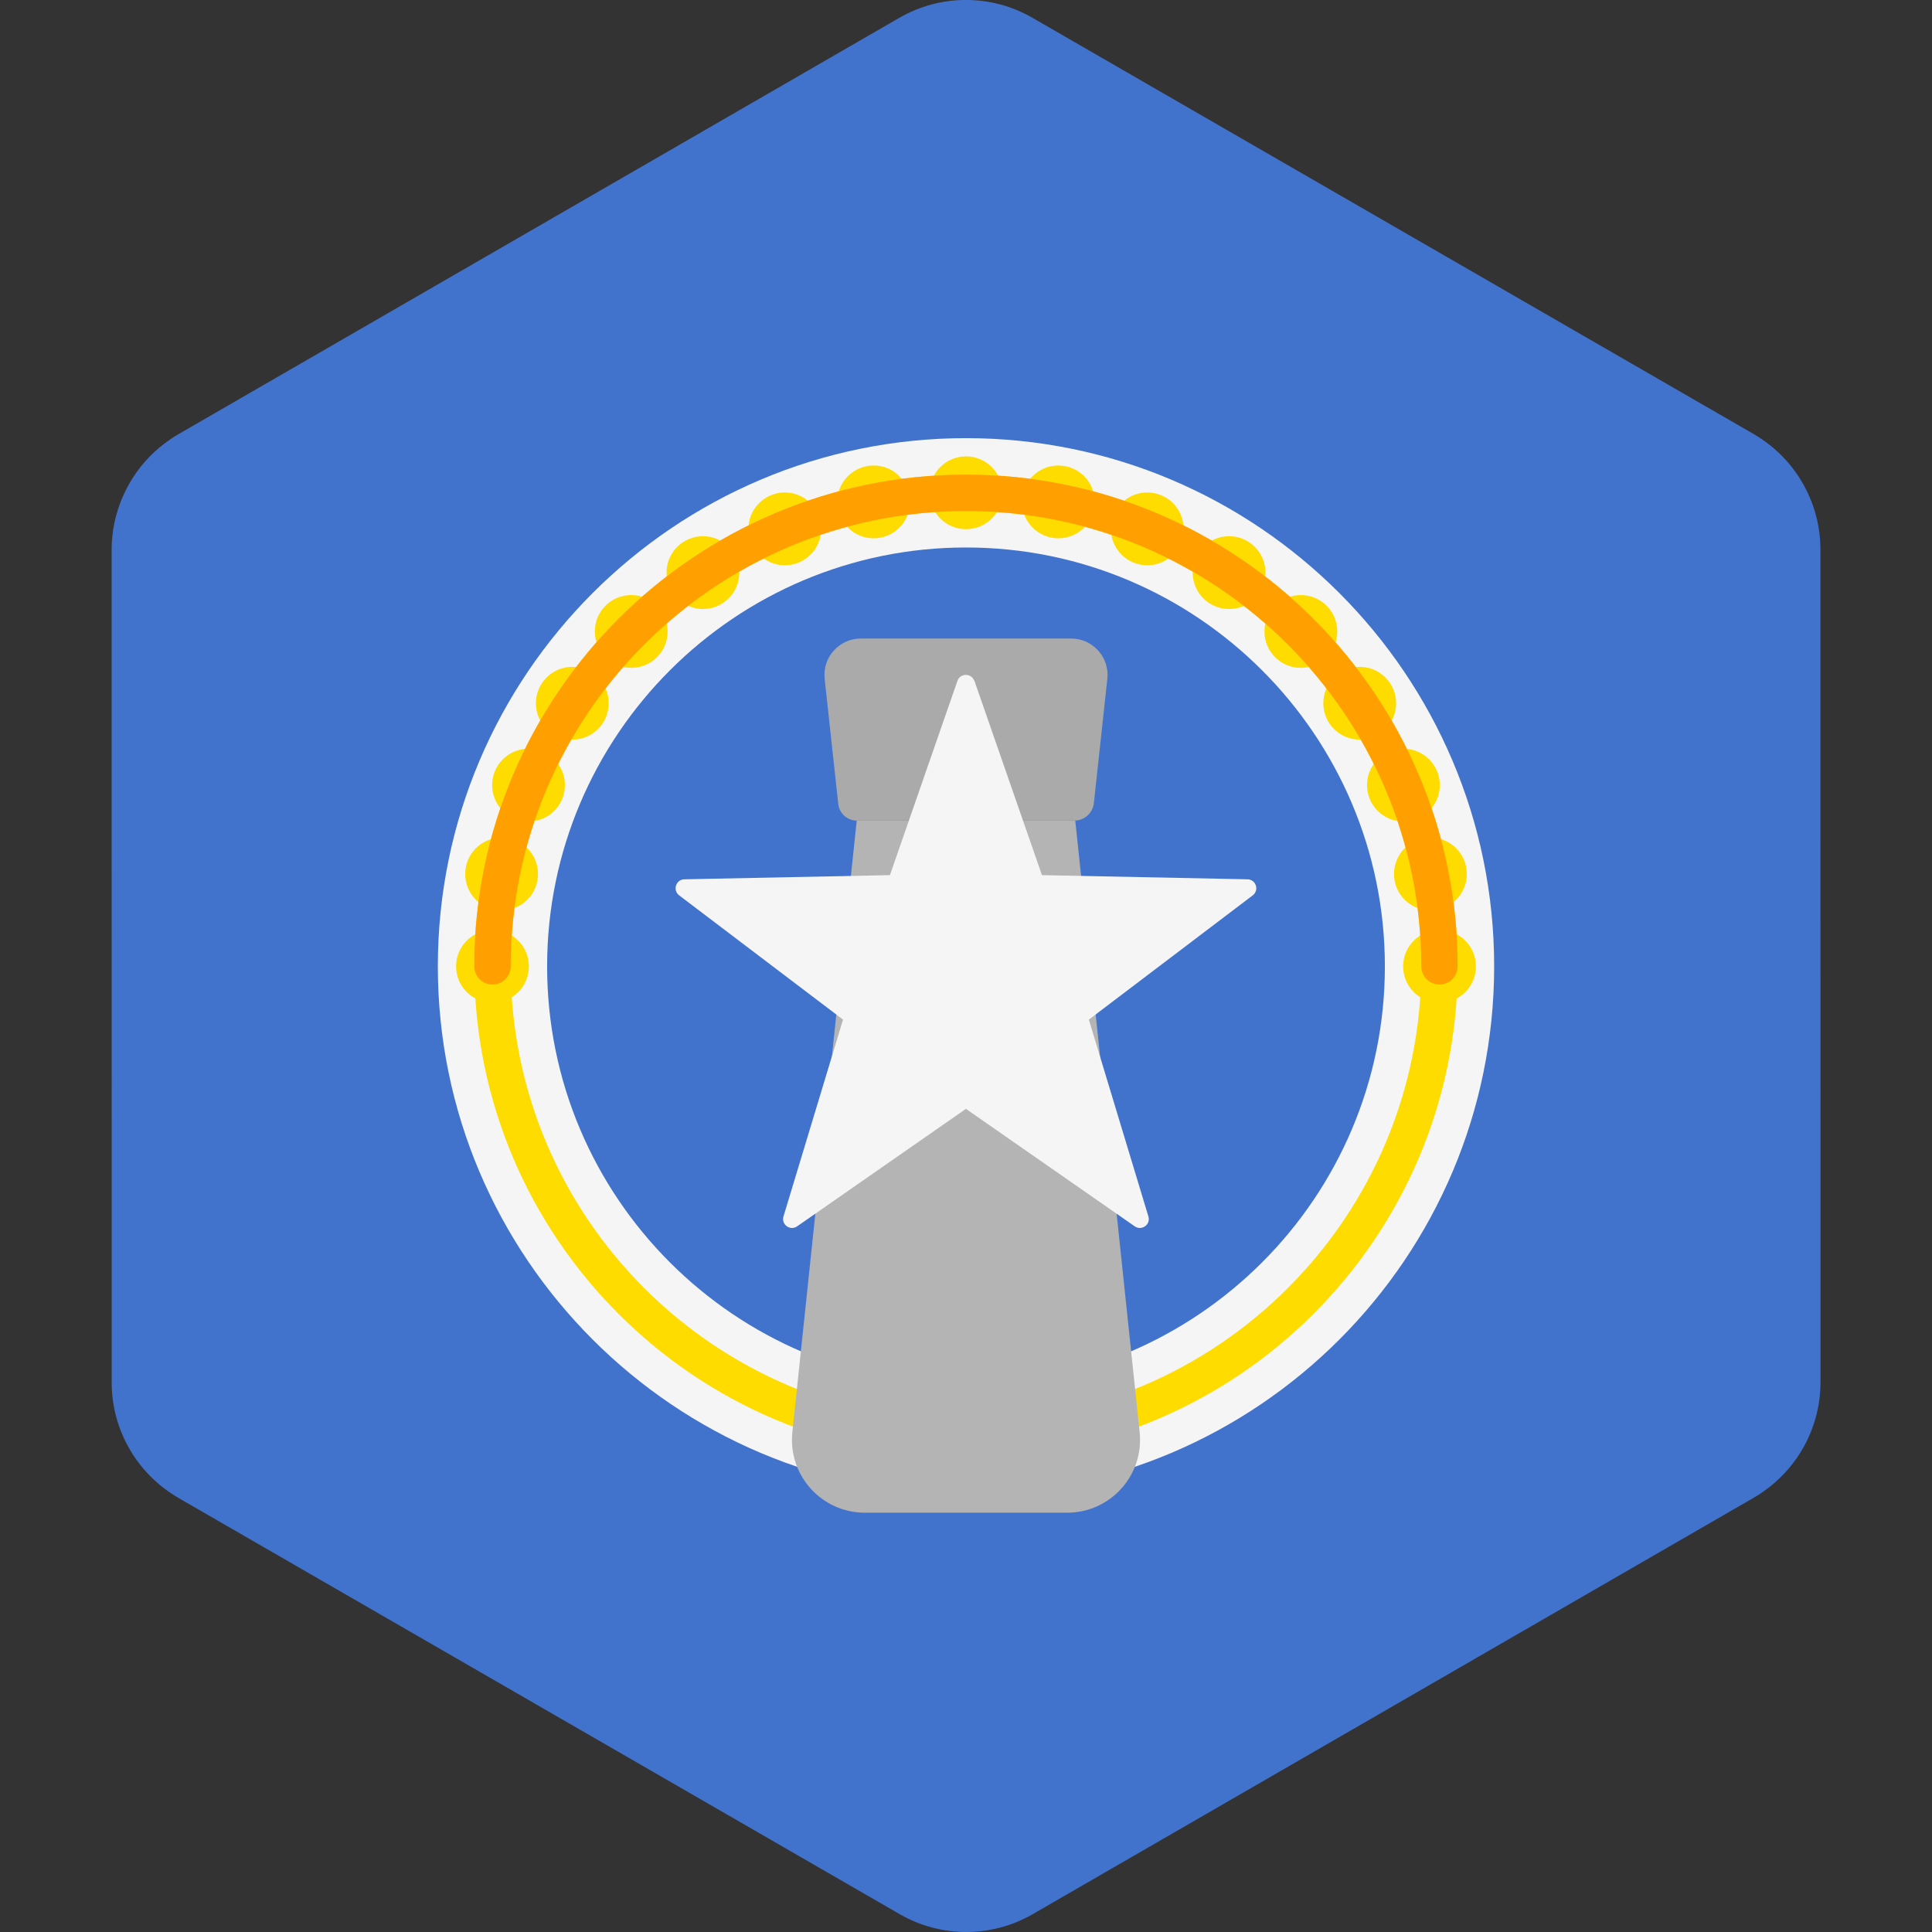 <svg xmlns="http://www.w3.org/2000/svg" width="32" height="32" version="1.1" viewBox="0 0 32 32"><rect x="0" y="0" width="32" height="32" fill="#333333" stroke="none"/><title>northern-marianas-islands</title><path fill="#4173cd" d="M30.153 22.895l-0-2.651-0-1.698-0.001-5.093-0-1.698-0-2.655c-0-0.194-0.026-0.384-0.075-0.567-0.026-0.098-0.059-0.194-0.099-0.287-0.16-0.381-0.426-0.714-0.773-0.955-0.051-0.035-0.103-0.069-0.157-0.101l-11.947-6.895c-0.682-0.394-1.523-0.394-2.205 0l-11.945 6.899c-0.053 0.030-0.103 0.063-0.152 0.098-0.212 0.147-0.393 0.328-0.54 0.534-0.098 0.138-0.18 0.287-0.244 0.443-0.107 0.261-0.166 0.544-0.166 0.836l0 2.651 0 1.698 0.001 5.092v0.001l0 1.697 0 2.655v0c0 0.725 0.357 1.399 0.946 1.809 0.051 0.035 0.103 0.069 0.157 0.101l11.948 6.895c0.682 0.394 1.523 0.394 2.205-0l11.945-6.899c0.053-0.030 0.103-0.063 0.152-0.098 0.591-0.41 0.95-1.085 0.95-1.813v0 0z"/><path fill="#f5f5f5" d="M16 24.753c-4.823 0-8.748-3.924-8.748-8.748s3.924-8.748 8.748-8.748 8.748 3.924 8.748 8.748-3.924 8.748-8.748 8.748zM16 9.068c-3.826 0-6.938 3.112-6.938 6.938s3.112 6.938 6.938 6.938 6.938-3.112 6.938-6.938-3.112-6.938-6.938-6.938z"/><path fill="#ffdc00" d="M16 24.15c-4.491 0-8.144-3.654-8.144-8.144s3.654-8.144 8.144-8.144 8.144 3.654 8.144 8.144-3.654 8.144-8.144 8.144zM16 8.464c-4.158 0-7.541 3.383-7.541 7.541s3.383 7.541 7.541 7.541 7.541-3.383 7.541-7.541-3.383-7.541-7.541-7.541z"/><path fill="#ffdc00" d="M8.76 16.006c0 0.333-0.27 0.603-0.603 0.603s-0.603-0.27-0.603-0.603c0-0.333 0.27-0.603 0.603-0.603s0.603 0.27 0.603 0.603z"/><path fill="#ffdc00" d="M24.446 16.006c0 0.333-0.27 0.603-0.603 0.603s-0.603-0.27-0.603-0.603c0-0.333 0.27-0.603 0.603-0.603s0.603 0.27 0.603 0.603z"/><path fill="#ffdc00" d="M16.603 8.162c0 0.333-0.27 0.603-0.603 0.603s-0.603-0.27-0.603-0.603c0-0.333 0.27-0.603 0.603-0.603s0.603 0.27 0.603 0.603z"/><path fill="#ffdc00" d="M11.058 10.459c0 0.333-0.27 0.603-0.603 0.603s-0.603-0.27-0.603-0.603c0-0.333 0.27-0.603 0.603-0.603s0.603 0.27 0.603 0.603z"/><path fill="#ffdc00" d="M22.149 10.459c0 0.333-0.27 0.603-0.603 0.603s-0.603-0.27-0.603-0.603c0-0.333 0.27-0.603 0.603-0.603s0.603 0.27 0.603 0.603z"/><path fill="#ffdc00" d="M23.848 13.004c0 0.333-0.27 0.603-0.603 0.603s-0.603-0.27-0.603-0.603c0-0.333 0.27-0.603 0.603-0.603s0.603 0.27 0.603 0.603z"/><path fill="#ffdc00" d="M13.602 8.76c0 0.333-0.27 0.603-0.603 0.603s-0.603-0.27-0.603-0.603c0-0.333 0.27-0.603 0.603-0.603s0.603 0.27 0.603 0.603z"/><path fill="#ffdc00" d="M9.357 13.004c0 0.333-0.27 0.603-0.603 0.603s-0.603-0.27-0.603-0.603c0-0.333 0.27-0.603 0.603-0.603s0.603 0.27 0.603 0.603z"/><path fill="#ffdc00" d="M19.605 8.76c0 0.333-0.27 0.603-0.603 0.603s-0.603-0.27-0.603-0.603c0-0.333 0.27-0.603 0.603-0.603s0.603 0.27 0.603 0.603z"/><path fill="#ffdc00" d="M24.295 14.476c0 0.333-0.27 0.603-0.603 0.603s-0.603-0.27-0.603-0.603c0-0.333 0.27-0.603 0.603-0.603s0.603 0.27 0.603 0.603z"/><path fill="#ffdc00" d="M15.073 8.313c0 0.333-0.27 0.603-0.603 0.603s-0.603-0.27-0.603-0.603c0-0.333 0.27-0.603 0.603-0.603s0.603 0.27 0.603 0.603z"/><path fill="#ffdc00" d="M10.082 11.648c0 0.333-0.27 0.603-0.603 0.603s-0.603-0.27-0.603-0.603c0-0.333 0.27-0.603 0.603-0.603s0.603 0.27 0.603 0.603z"/><path fill="#ffdc00" d="M20.96 9.484c0 0.333-0.27 0.603-0.603 0.603s-0.603-0.27-0.603-0.603c0-0.333 0.27-0.603 0.603-0.603s0.603 0.27 0.603 0.603z"/><path fill="#ffdc00" d="M23.124 11.648c0 0.333-0.27 0.603-0.603 0.603s-0.603-0.27-0.603-0.603c0-0.333 0.27-0.603 0.603-0.603s0.603 0.27 0.603 0.603z"/><path fill="#ffdc00" d="M12.246 9.484c0 0.333-0.27 0.603-0.603 0.603s-0.603-0.27-0.603-0.603c0-0.333 0.27-0.603 0.603-0.603s0.603 0.27 0.603 0.603z"/><path fill="#ffdc00" d="M8.911 14.476c0 0.333-0.27 0.603-0.603 0.603s-0.603-0.27-0.603-0.603c0-0.333 0.27-0.603 0.603-0.603s0.603 0.27 0.603 0.603z"/><path fill="#ffdc00" d="M18.133 8.313c0 0.333-0.27 0.603-0.603 0.603s-0.603-0.27-0.603-0.603c0-0.333 0.27-0.603 0.603-0.603s0.603 0.27 0.603 0.603z"/><path fill="#ffa000" d="M23.843 16.307c-0.167 0-0.302-0.135-0.302-0.302 0-4.158-3.383-7.541-7.541-7.541s-7.541 3.383-7.541 7.541c0 0.167-0.135 0.302-0.302 0.302s-0.302-0.135-0.302-0.302c0-4.491 3.654-8.144 8.144-8.144s8.144 3.654 8.144 8.144c0 0.167-0.135 0.302-0.302 0.302z"/><path fill="#b4b4b4" d="M17.676 25.055h-3.352c-0.716 0-1.275-0.62-1.2-1.333l1.066-10.129h3.62l1.066 10.129c0.075 0.712-0.483 1.333-1.2 1.333z"/><path fill="#aaa" d="M17.793 13.592h-3.6c-0.159 0-0.292-0.12-0.309-0.277l-0.225-2.071c-0.039-0.357 0.241-0.668 0.6-0.668h3.482c0.359 0 0.639 0.312 0.6 0.668l-0.223 2.057c-0.018 0.166-0.158 0.291-0.325 0.291z"/><path fill="#f5f5f5" d="M16.14 11.278l1.118 3.217 3.405 0.069c0.14 0.003 0.198 0.181 0.086 0.266l-2.714 2.058 0.986 3.26c0.041 0.134-0.111 0.244-0.226 0.164l-2.796-1.946-2.796 1.946c-0.115 0.080-0.267-0.030-0.226-0.164l0.986-3.26-2.714-2.058c-0.112-0.085-0.054-0.263 0.086-0.266l3.405-0.069 1.118-3.217c0.046-0.133 0.233-0.133 0.279 0z"/></svg>